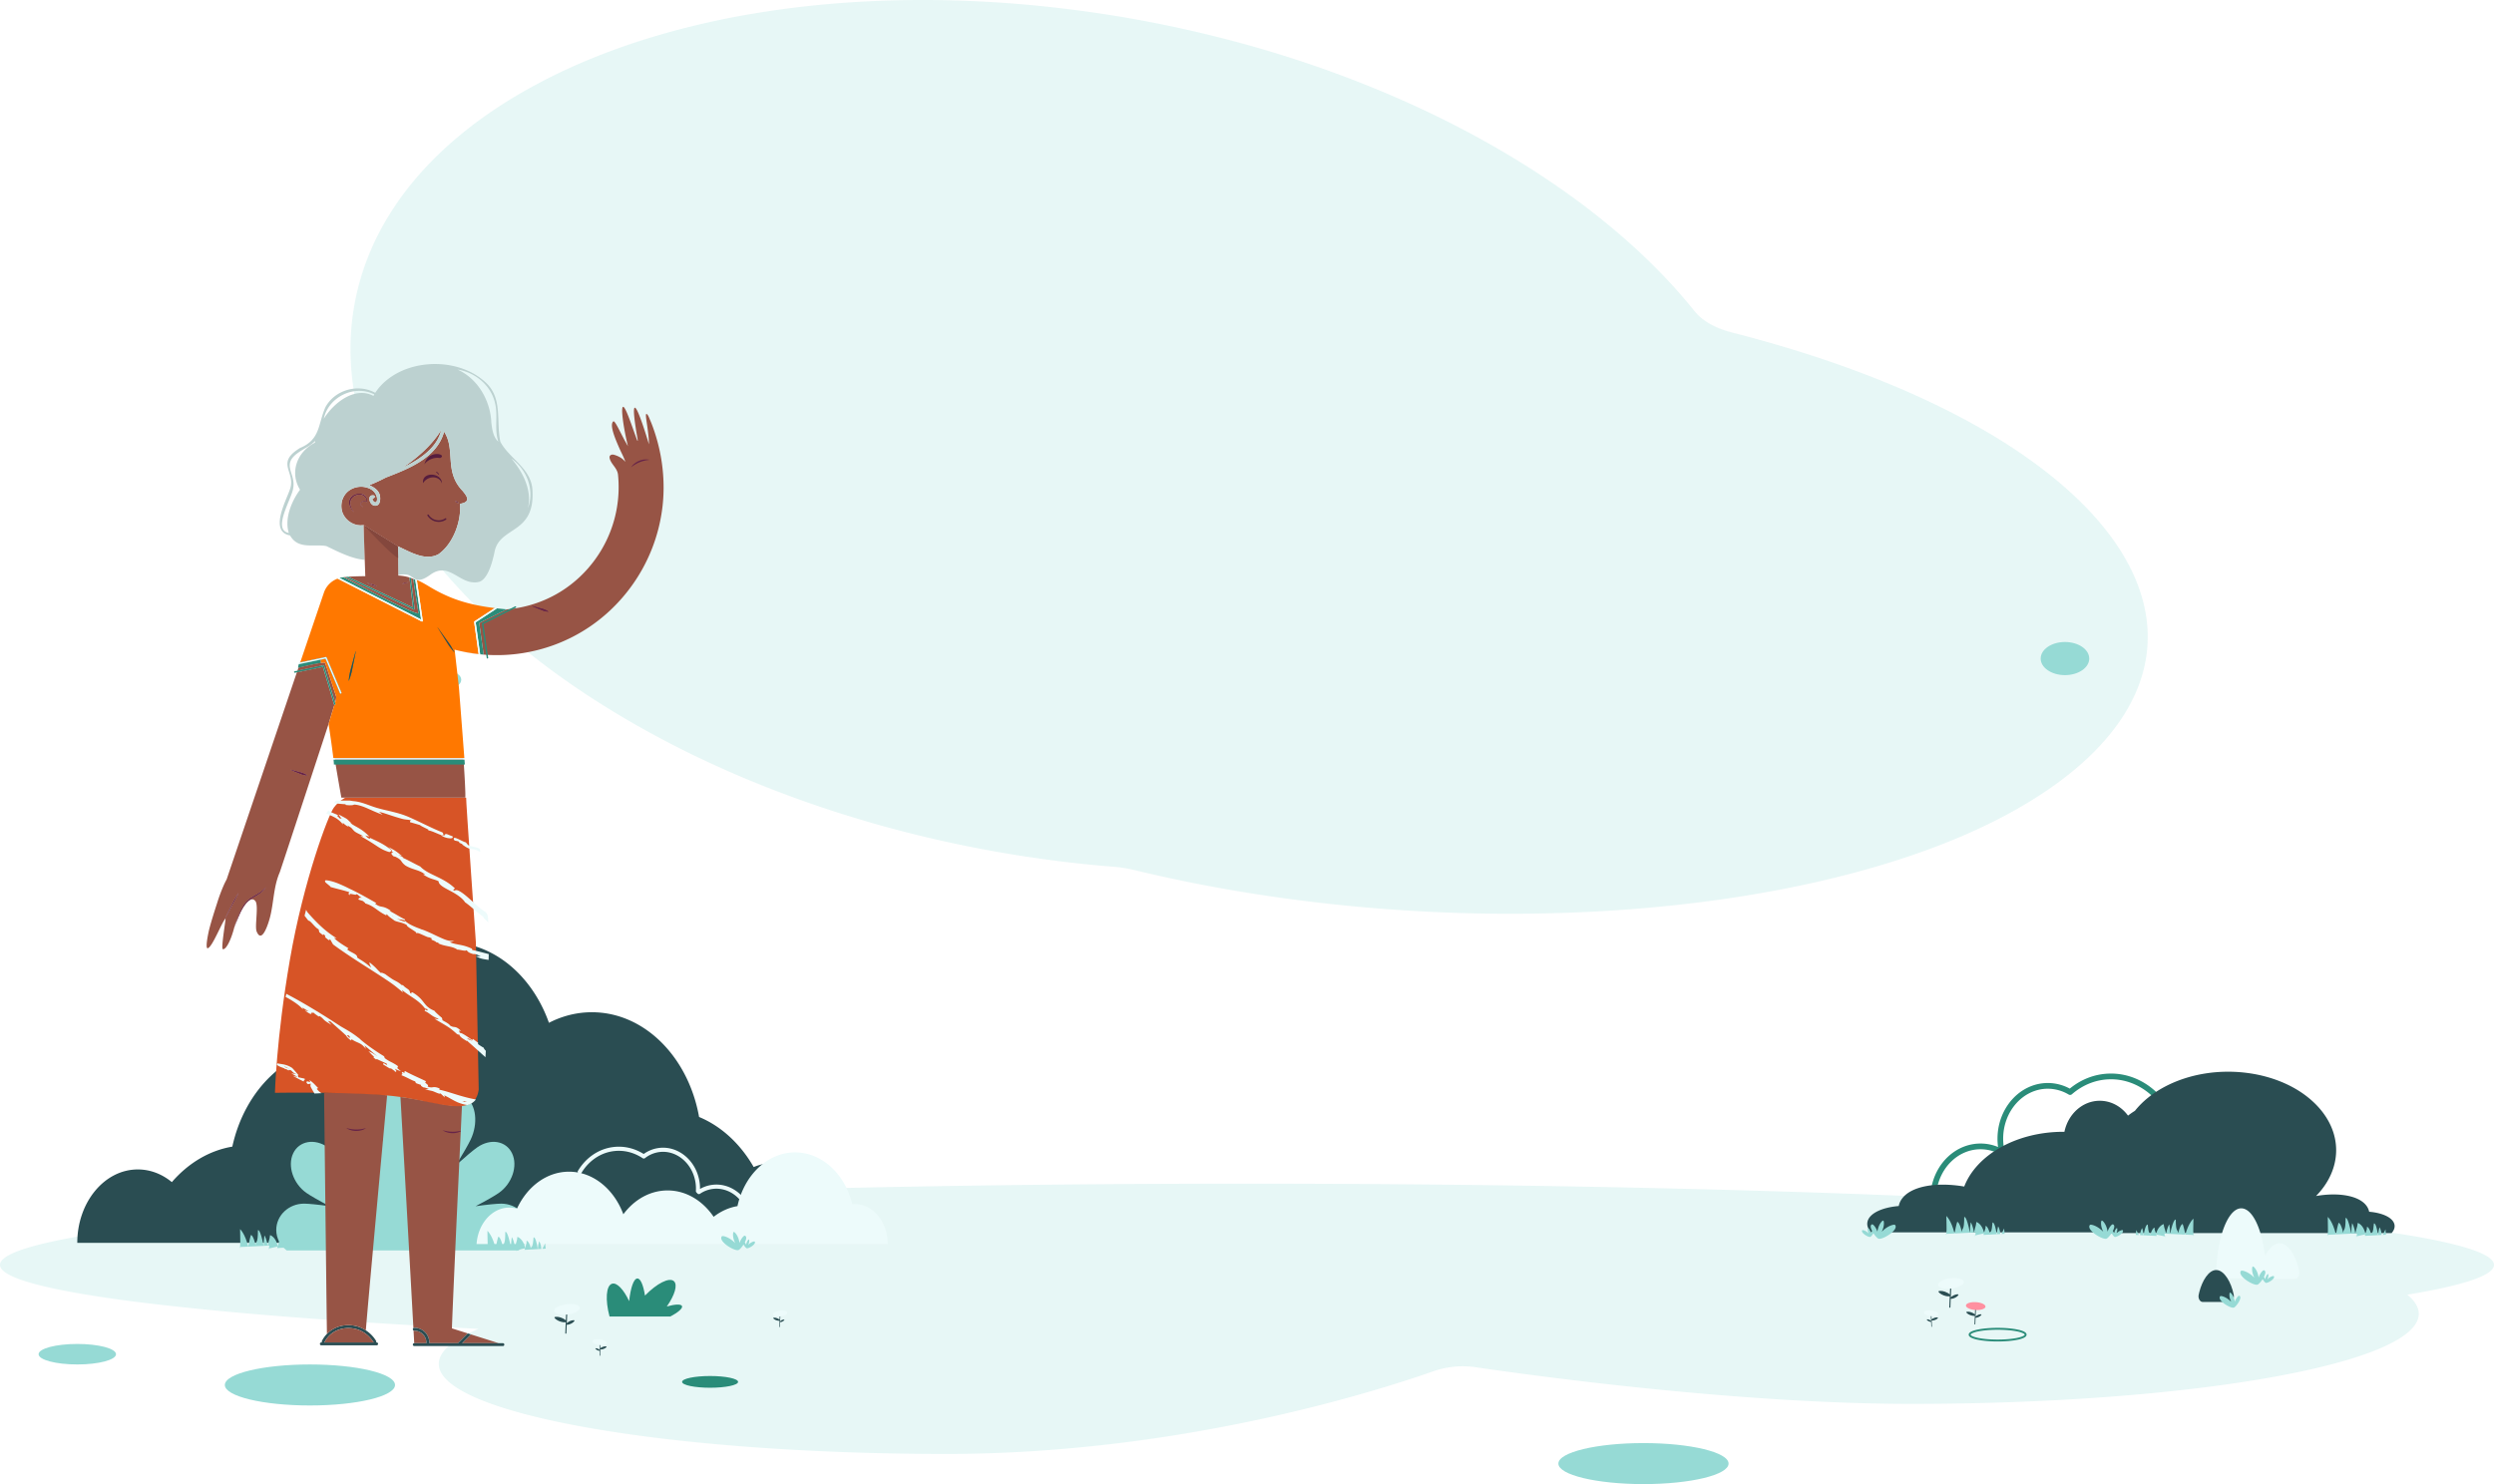 <svg width="336" height="200" viewBox="0 0 336 200" fill="none" xmlns="http://www.w3.org/2000/svg">
    <path opacity=".465" fill-rule="evenodd" clip-rule="evenodd" d="M280.061 103.236c22.89-19.84 2.02-45.985-46.615-58.396l-.036-.01c-2.29-.584-4.055-1.576-5.103-2.885-5.07-6.327-11.85-12.443-20.322-18.064-39.307-26.083-100.107-31.661-135.8-12.46-35.692 19.202-32.761 55.912 6.546 81.995 20.166 13.382 45.99 21.367 71.179 23.377a18.45 18.45 0 0 1 2.861.443c48.166 11.676 104.747 5.54 127.29-14z" fill="#CDEEEC"/>
    <path fill-rule="evenodd" clip-rule="evenodd" d="M260.535 160.742a.385.385 0 0 1-.378-.447c.571-3.588 3.378-6.191 6.67-6.191.813 0 1.603.157 2.358.468a8.232 8.232 0 0 1-.076-1.12c0-4.138 3.041-7.504 6.776-7.504 1.025 0 2.045.26 2.963.754 1.621-1.327 3.539-2.027 5.563-2.027 3.253 0 6.29 1.889 7.993 4.954a5.143 5.143 0 0 1 1.598-.258c3.141 0 5.698 2.829 5.698 6.305 0 .631-.084 1.252-.252 1.852 1.836.107 3.559 1.037 4.77 2.589.13.167.102.41-.064.542a.382.382 0 0 1-.538-.064c-1.142-1.465-2.791-2.305-4.525-2.305l-.094.002-.064.002a.384.384 0 0 1-.367-.519c.245-.672.37-1.378.37-2.099 0-3.051-2.213-5.533-4.934-5.533-.553 0-1.104.108-1.639.32a.381.381 0 0 1-.479-.181c-1.538-2.982-4.401-4.835-7.473-4.835-1.925 0-3.748.697-5.273 2.015a.376.376 0 0 1-.441.039 5.517 5.517 0 0 0-2.812-.781c-3.314 0-6.012 3.02-6.012 6.732 0 .465.044.931.13 1.387a.4.4 0 0 1-.071.304c-.053.069-.102.138-.153.208a.38.38 0 0 1-.482.12 5.42 5.42 0 0 0-2.47-.595c-2.914 0-5.403 2.33-5.915 5.541a.383.383 0 0 1-.377.325z" fill="#2A8C79"/>
    <path fill-rule="evenodd" clip-rule="evenodd" d="M57.252 85.555c0 1.709-2.03 3.094-4.533 3.094-2.504 0-4.534-1.385-4.534-3.094 0-1.71 2.03-3.095 4.534-3.095 2.503 0 4.533 1.385 4.533 3.095zM62.14 91.61c0 .616-.732 1.116-1.635 1.116-.904 0-1.636-.5-1.636-1.116 0-.617.732-1.117 1.636-1.117.903 0 1.635.5 1.635 1.117z" fill="#96DAD5"/>
    <path fill-rule="evenodd" clip-rule="evenodd" d="M336 170.459c0-6.045-75.216-10.946-168-10.946S0 164.414 0 170.459c0 3.501 25.222 6.618 64.47 8.622-3.448 1.451-5.355 3.045-5.355 4.719 0 6.704 30.603 12.139 68.354 12.139 31.102 0 57.352-8.24 65.634-11.142a12.01 12.01 0 0 1 5.701-.547c8.856 1.295 35.819 4.941 58.706 4.941 37.751 0 68.353-5.435 68.353-12.14 0-.883-.535-1.744-1.542-2.573 7.536-1.245 11.679-2.6 11.679-4.019z" fill="#E7F7F6"/>
    <path fill-rule="evenodd" clip-rule="evenodd" d="M322.586 165.008c-.204-.915-1.588-1.56-3.406-1.711a1.992 1.992 0 0 0-.342-.781c-.997-1.39-3.742-1.862-6.794-1.343-.003-.004-.003-.008-.005-.012 3.498-3.576 3.692-8.516-.005-12.292-4.661-4.761-13.74-5.869-20.277-2.475-1.741.905-3.125 2.037-4.133 3.303a9.66 9.66 0 0 0-.93.647c-.895-1.221-2.267-2.002-3.804-2.002-2.325 0-4.27 1.787-4.765 4.181l-.122-.001c-6.369 0-11.736 3.121-13.375 7.378-3.774-.641-7.167-.058-8.401 1.661a2.457 2.457 0 0 0-.423.965c-2.246.187-3.957.984-4.209 2.115-.11.487.066.978.466 1.435h31.454l.068.092h38.626c.324-.37.466-.767.377-1.16zM112.333 166.635c0-5.465-3.652-9.895-8.157-9.895-.923 0-1.81.189-2.638.533-1.78-3.108-4.348-5.497-7.354-6.746-1.443-8.07-7.36-14.115-14.444-14.115-2.052 0-4.007.508-5.784 1.425-2.262-6.387-7.493-10.861-13.587-10.861-7.118 0-13.06 6.105-14.466 14.233-.106-.002-.21-.009-.317-.009-6.85 0-12.61 5.653-14.287 13.323-3.14.529-5.962 2.254-8.148 4.784-1.306-1.078-2.884-1.709-4.583-1.709-4.504 0-8.156 4.43-8.156 9.895H112.3c.02-.283.033-.568.033-.858z" fill="#2A4D52"/>
    <path fill-rule="evenodd" clip-rule="evenodd" d="M71.269 165.75c0 1.117-.547 2.112-1.405 2.76h-31.24c-.858-.648-1.405-1.643-1.405-2.76 0-1.959 1.68-3.545 3.752-3.545.578 0 1.876.126 3.44.347-1.445-.755-2.62-1.437-3.123-1.788-1.794-1.254-2.592-3.649-1.788-5.341.808-1.697 2.916-2.051 4.707-.793.503.351 1.575 1.247 2.84 2.387-.942-1.533-1.68-2.833-1.97-3.443-1.033-2.177-.741-4.735.654-5.711 1.398-.979 3.369-.007 4.406 2.169.289.607.848 2.032 1.474 3.79-.186-1.899-.286-3.473-.286-4.178 0-2.512 1.307-4.548 2.919-4.548s2.919 2.036 2.919 4.548c0 .705-.1 2.279-.286 4.178.625-1.758 1.185-3.183 1.474-3.79 1.037-2.176 3.007-3.148 4.405-2.169 1.395.976 1.691 3.534.654 5.711-.29.61-1.028 1.91-1.97 3.443 1.266-1.14 2.338-2.036 2.84-2.387 1.795-1.258 3.9-.904 4.707.793.808 1.692.007 4.087-1.788 5.341-.502.351-1.677 1.033-3.123 1.788 1.565-.221 2.863-.347 3.44-.347 2.072 0 3.753 1.586 3.753 3.545z" fill="#96DAD5"/>
    <path fill-rule="evenodd" clip-rule="evenodd" d="M119.591 167.65c0-2.971-1.985-5.38-4.433-5.38-.111 0-.221.007-.329.017-.982-4.04-4.06-6.99-7.708-6.99-3.724 0-6.855 3.073-7.767 7.243-1.17.197-2.258.7-3.21 1.439-1.474-2.169-3.706-3.552-6.204-3.552-2.365 0-4.49 1.239-5.96 3.21-1.261-3.382-4.065-5.737-7.324-5.737-3.011 0-5.634 2.01-7.01 4.983a3.698 3.698 0 0 0-1.027-.147c-2.319 0-4.22 2.161-4.416 4.914h55.388z" fill="#EDFBFB"/>
    <path fill-rule="evenodd" clip-rule="evenodd" d="M91.884 176.009c-.118-.297-.955-.256-2.049.057 1.066-1.519 1.496-2.925.959-3.412-.62-.562-2.308.299-3.899 1.941-.218-1.388-.593-2.304-1.018-2.304-.499 0-.927 1.257-1.116 3.057-.733-1.57-1.652-2.555-2.31-2.349-.8.25-.93 2.179-.333 4.419h8.19c1.036-.541 1.695-1.107 1.576-1.409z" fill="#2A8C79"/>
    <path fill-rule="evenodd" clip-rule="evenodd" d="M53.219 186.643c0 1.526-5.133 2.763-11.464 2.763s-11.464-1.237-11.464-2.763c0-1.527 5.133-2.764 11.464-2.764s11.464 1.237 11.464 2.764zM232.878 197.236c0 1.527-5.132 2.764-11.463 2.764-6.331 0-11.464-1.237-11.464-2.764 0-1.526 5.133-2.763 11.464-2.763s11.463 1.237 11.463 2.763zM15.63 182.496c0 .763-2.335 1.382-5.216 1.382-2.88 0-5.215-.619-5.215-1.382 0-.763 2.335-1.382 5.215-1.382s5.216.619 5.216 1.382z" fill="#96DAD5"/>
    <path fill-rule="evenodd" clip-rule="evenodd" d="m262.877 173.533-.053 1.2c0 .031-.003.063-.003.095.079-.09.227-.194.408-.28.301-.144.599-.15.627-.091.026.059-.166.287-.469.431-.242.116-.472.165-.576.13l-.049 1.165c-.002.063-.15.064-.148 0l.034-.814.03-.697c-.137.061-.461.024-.813-.103-.439-.159-.737-.449-.709-.534.031-.086.444-.118.882.04.299.108.541.253.65.378l.023-.535c.005-.144.013-.287.018-.431l.148.046z" fill="#2A4D52"/>
    <path fill-rule="evenodd" clip-rule="evenodd" d="m262.996 173.635-.071.01c-.956.12-1.767-.092-1.816-.473-.045-.38.689-.786 1.645-.906.953-.12 1.767.092 1.813.473.043.35-.577.722-1.42.872l-.151.024z" fill="#EDFBFB"/>
    <path fill-rule="evenodd" clip-rule="evenodd" d="M260.133 177.304c.01.222.02.445.028.668.003.017.003.035.003.053a.728.728 0 0 0-.227-.156c-.169-.08-.334-.084-.35-.051-.015.033.095.159.26.24.138.064.266.091.322.072l.028.648c.002.036.084.036.081 0l-.018-.453-.017-.387c.079.034.257.013.453-.058.245-.088.411-.249.393-.297-.015-.048-.245-.066-.489.023-.166.06-.301.14-.363.21-.005-.099-.007-.199-.012-.298-.003-.08-.008-.16-.01-.24l-.082.026z" fill="#2A4D52"/>
    <path fill-rule="evenodd" clip-rule="evenodd" d="M260.063 177.361c.013.003.026.004.041.006.53.067.982-.051 1.007-.263.028-.213-.382-.438-.913-.505-.532-.067-.984.051-1.009.263-.026.195.321.402.79.486l.084.013z" fill="#EDFBFB"/>
    <path fill-rule="evenodd" clip-rule="evenodd" d="M281.468 88.749c0 1.233-1.464 2.233-3.271 2.233-1.805 0-3.271-1-3.271-2.233s1.466-2.233 3.271-2.233c1.807 0 3.271 1 3.271 2.233z" fill="#96DAD5"/>
    <path fill-rule="evenodd" clip-rule="evenodd" d="M309.157 172.357h-4.087a.442.442 0 0 1-.222-.066h-6.305c0-.386.01-.762.031-1.139.094-2.022.41-3.843.879-5.268.602-1.792 1.441-2.946 2.371-3.041.041-.005.084-.005.125-.005.74 0 1.43.667 1.989 1.796.561 1.139.994 2.75 1.226 4.621.502-.983 1.188-1.71 1.95-1.71 1.224 0 2.262 1.881 2.629 3.688.12.561-.173 1.124-.586 1.124z" fill="#EDFBFB"/>
    <path fill-rule="evenodd" clip-rule="evenodd" d="M300.402 175.455h-3.656c-.356 0-.632-.473-.535-.957.028-.139.059-.281.097-.42.385-1.494 1.254-2.928 2.266-2.928 1.097 0 2.027 1.683 2.356 3.302.105.501-.155 1.003-.528 1.003z" fill="#2A4D52"/>
    <path fill-rule="evenodd" clip-rule="evenodd" d="M99.439 186.225c0 .437-1.69.791-3.772.791-2.084 0-3.773-.354-3.773-.791 0-.437 1.69-.79 3.773-.79s3.772.353 3.772.79z" fill="#2A8C79"/>
    <path fill-rule="evenodd" clip-rule="evenodd" d="m77.826 157.863-.002-.008c1.05-1.799 2.781-3.017 4.753-3.272 1.441-.187 2.87.135 4.143.93a4.506 4.506 0 0 1 2.04-.81c2.66-.344 5.128 1.771 5.502 4.717.034.266.05.535.048.804a4.408 4.408 0 0 1 1.635-.551c2.344-.303 4.577 1.291 5.309 3.792a.276.276 0 0 1-.229.353.275.275 0 0 1-.298-.196c-.655-2.238-2.637-3.668-4.712-3.399a3.897 3.897 0 0 0-1.704.651.273.273 0 0 1-.354-.041 7.61 7.61 0 0 0-.126-.134.277.277 0 0 1-.079-.21c.02-.332.008-.668-.034-.999-.336-2.642-2.529-4.543-4.888-4.237a3.964 3.964 0 0 0-1.93.815.271.271 0 0 1-.319.013c-1.203-.798-2.563-1.126-3.934-.949-2.037.264-3.8 1.657-4.697 3.678-.035-.316-.082-.632-.124-.947z" fill="#EDFBFB"/>
    <path fill-rule="evenodd" clip-rule="evenodd" d="M265.407 166.186v-.064l-.012.001c.005.021.01.041.012.063zM262.216 166.448c.005-.06.007-.116.01-.171l-.072.004.062.167zM264.628 164.017c-.002 1.945-.278 1.334-.321 2.013-.301-1.359-.612-1.374-.612-1.374s-.089.096-.375 1.567l2.076-.102c-.482-2.43-.768-2.104-.768-2.104zM262.223 163.868c0 1.48.061 1.418 0 2.409l1.096-.054c-.431-1.77-1.096-2.355-1.096-2.355zM265.499 164.743c-.071.6-.099.749-.092 1.379l.519-.025c-.1-.854-.411-1.436-.427-1.354zM269.012 166.371l.002-.048-.01.001.008.047zM266.09 166.61l.023-.129-.066.004c.015.04.028.081.043.125zM268.094 166.373l.908-.049c-.283-1.815-.566-1.567-.566-1.567-.117 1.37-.171 1.064-.377 1.434-.174-.836-.671-1.286-.556-.728-.043.164-.128.451-.288.958l.482-.026.397-.022z" fill="#96DAD5"/>
    <path fill-rule="evenodd" clip-rule="evenodd" d="M266.265 164.675c-.054.619-.212.819-.227 1.056-.033.096-.079.263-.112.364l.239-.011c-.01.108-.028.232-.053.396l1.208-.276c-.278-1.321-1.055-1.529-1.055-1.529zM269.187 165.289c-.102.451-.138.563-.171 1.036l.472-.026c-.036-.639-.283-1.072-.301-1.01zM270.011 165.548c.015-.042-.174.338-.37.744l.431-.023c-.043-.384-.074-.688-.061-.721zM316.788 166.31c-.002-.02-.002-.043-.002-.064l-.011.001c.003.021.008.041.013.063zM313.593 166.573c.005-.06.007-.116.012-.171l-.074.004.062.167z" fill="#96DAD5"/>
    <path fill-rule="evenodd" clip-rule="evenodd" d="M316.007 164.143c0 1.946-.278 1.335-.322 2.014-.301-1.36-.612-1.374-.612-1.374s-.086.096-.372 1.566l2.075-.101c-.484-2.431-.769-2.105-.769-2.105zM313.604 163.994c0 1.48.058 1.418 0 2.409l1.096-.054c-.431-1.77-1.096-2.355-1.096-2.355zM316.878 164.868c-.069.599-.099.749-.092 1.379l.519-.026c-.1-.853-.411-1.436-.427-1.353zM320.389 166.497l.002-.048-.01.001.008.047zM317.47 166.735l.02-.129-.066.004.046.125zM319.476 166.498l.905-.048c-.283-1.816-.563-1.568-.563-1.568-.118 1.371-.174 1.064-.38 1.434-.174-.836-.671-1.286-.556-.728-.043.164-.128.451-.288.958l.482-.026.4-.022z" fill="#96DAD5"/>
    <path fill-rule="evenodd" clip-rule="evenodd" d="M317.644 164.802c-.053.619-.214.819-.229 1.056-.031.096-.079.262-.112.364l.242-.011c-.013.108-.031.232-.056.396l1.208-.276c-.278-1.321-1.053-1.529-1.053-1.529zM320.562 165.415c-.102.451-.138.563-.171 1.036l.472-.026c-.036-.639-.281-1.072-.301-1.01zM321.386 165.672c.015-.042-.171.338-.37.744l.434-.023c-.044-.384-.077-.688-.064-.721z" fill="#96DAD5"/>
    <path fill-rule="evenodd" clip-rule="evenodd" d="m266.206 176.445-.039.907-.002.072a.996.996 0 0 1 .308-.212c.23-.108.454-.113.474-.068.021.044-.124.216-.354.325-.183.088-.357.125-.436.099l-.038.881c0 .048-.112.048-.11 0l.026-.616.023-.527c-.105.046-.35.019-.617-.078-.332-.12-.556-.339-.533-.404.023-.064.334-.089.665.031.227.081.408.191.492.285l.018-.404c.003-.108.008-.217.013-.326l.11.035z" fill="#2A4D52"/>
    <path fill-rule="evenodd" clip-rule="evenodd" d="M266.2 176.538a9.792 9.792 0 0 1-.056-.003c-.726-.045-1.3-.316-1.282-.606.018-.29.619-.489 1.346-.444.727.045 1.3.316 1.282.606-.015.267-.527.456-1.175.45l-.115-.003z" fill="#FF90A0"/>
    <path fill-rule="evenodd" clip-rule="evenodd" d="M292.352 166.341v-.058l.01.001c-.003.019-.008.038-.01.057zM295.518 166.581c-.003-.054-.008-.105-.01-.155l.071.003-.061.152zM293.126 164.367c.002 1.773.275 1.217.318 1.835.299-1.239.605-1.252.605-1.252s.089.087.372 1.428l-2.058-.093c.48-2.215.763-1.918.763-1.918z" fill="#96DAD5"/>
    <path fill-rule="evenodd" clip-rule="evenodd" d="M295.506 164.231c0 1.35-.059 1.293 0 2.196l-1.086-.049c.426-1.613 1.086-2.147 1.086-2.147zM292.262 165.026c.069.547.097.683.089 1.258l-.513-.024c.099-.778.408-1.31.424-1.234zM288.784 166.512l-.003-.043.011.001-.008.042zM291.677 166.728c-.008-.041-.016-.079-.021-.117l.064.004-.043.113zM289.69 166.513l-.897-.045c.28-1.655.558-1.429.558-1.429.118 1.25.171.97.378 1.308.17-.763.663-1.173.548-.664.043.149.127.411.288.873l-.479-.024-.396-.019z" fill="#96DAD5"/>
    <path fill-rule="evenodd" clip-rule="evenodd" d="M291.504 164.966c.051.565.209.746.225.963.03.087.079.239.112.332l-.24-.011c.013.099.031.212.056.362l-1.198-.252c.275-1.204 1.045-1.394 1.045-1.394zM288.613 165.526c.1.411.135.513.169.944l-.468-.023c.036-.583.279-.978.299-.921zM287.794 165.759c-.015-.038.169.307.365.678l-.429-.021c.044-.35.074-.628.064-.657zM285.98 165.79c-.049-.06-.388.029-.694.278-.066.054-.127.11-.181.165.028-.059.056-.125.082-.197.092-.266.069-.515.018-.533-.051-.018-.22.164-.311.43a1.456 1.456 0 0 0-.069.293c-.008-.02-.013-.039-.021-.058a1.185 1.185 0 0 0-.153-.281c.209-.408.294-.8-.005-.894-.107-.033-.464.33-.668.869l-.043.119a2.805 2.805 0 0 0-.14-.603c-.189-.549-.538-.925-.643-.888-.107.036-.153.55.036 1.099.051.149.11.286.171.407a4.514 4.514 0 0 0-.375-.341c-.632-.513-1.331-.696-1.43-.573-.528.662 1.672 2.014 2.231 1.848.15-.044.451-.373.693-.748.122.234.329.477.421.504.27.08 1.336-.575 1.081-.896zM299.106 174.689c.082-.102.66.049 1.185.474.113.093.22.188.312.282-.051-.1-.1-.213-.143-.337-.156-.454-.118-.88-.031-.91.087-.03.377.281.533.736.061.18.102.353.117.499.01-.032.023-.065.036-.099.168-.446.464-.746.553-.719.541.169-.426 1.519-.714 1.604-.464.138-2.284-.982-1.848-1.53zM306.333 171.979c-.048-.059-.387.029-.693.278-.066.054-.128.11-.184.165.031-.058.059-.125.084-.197.092-.266.069-.515.018-.532-.051-.019-.222.164-.311.43a1.209 1.209 0 0 0-.069.292c-.007-.019-.015-.038-.02-.058a1.065 1.065 0 0 0-.156-.28c.212-.408.296-.801-.002-.894-.107-.034-.467.33-.668.868-.015.04-.031.08-.043.119a3.036 3.036 0 0 0-.141-.603c-.188-.548-.538-.925-.645-.888-.104.037-.15.551.039 1.099.051.149.109.286.17.407a4.66 4.66 0 0 0-.374-.341c-.635-.513-1.331-.696-1.431-.572-.527.661 1.67 2.014 2.231 1.848.151-.045.451-.373.694-.748.122.233.329.476.42.503.271.081 1.336-.575 1.081-.896zM250.889 165.79c.048-.06.387.029.693.278.066.054.128.11.184.165a1.44 1.44 0 0 1-.084-.197c-.092-.266-.069-.515-.018-.533.051-.018.222.164.311.43.035.106.058.207.069.293.007-.02.012-.039.02-.058.043-.113.099-.208.153-.281-.209-.408-.293-.8.005-.894.107-.033.464.33.668.869l.043.119c.018-.177.067-.386.141-.603.188-.549.538-.925.642-.888.107.036.153.55-.036 1.099a3.239 3.239 0 0 1-.17.407 4.66 4.66 0 0 1 .374-.341c.635-.513 1.331-.696 1.431-.573.527.662-1.67 2.014-2.231 1.848-.151-.044-.451-.373-.694-.748-.122.234-.329.477-.42.504-.271.08-1.336-.575-1.081-.896zM101.674 167.321c-.048-.059-.386.029-.693.278-.067.054-.128.11-.182.165.03-.058.058-.125.083-.197.091-.266.069-.515.018-.533-.051-.018-.221.164-.312.431a1.432 1.432 0 0 0-.069.292l-.02-.058a1.15 1.15 0 0 0-.154-.281c.211-.407.295-.8-.005-.893-.106-.034-.464.329-.667.868l-.042.119a2.919 2.919 0 0 0-.142-.603c-.188-.549-.538-.925-.643-.888-.105.037-.15.551.037 1.099.051.149.11.286.171.407a4.503 4.503 0 0 0-.376-.341c-.633-.513-1.33-.696-1.429-.573-.528.662 1.67 2.014 2.23 1.849.15-.045.452-.373.695-.748.121.233.328.476.419.503.271.081 1.337-.575 1.081-.896zM68.856 168.193v-.064l-.012.001.012.063zM65.66 168.455l.012-.171-.072.004.06.167zM68.073 166.024c0 1.946-.277 1.335-.32 2.014-.3-1.36-.611-1.374-.611-1.374s-.089.095-.374 1.566l2.075-.101c-.483-2.43-.77-2.105-.77-2.105zM65.672 165.876c0 1.48.06 1.418 0 2.408l1.096-.053c-.43-1.77-1.096-2.355-1.096-2.355zM68.947 166.751c-.07.599-.098.749-.09 1.378l.517-.025c-.1-.853-.411-1.436-.427-1.353zM72.457 168.38l.003-.048-.01.001.007.047zM69.535 168.615l.02-.128-.065.004.045.124zM71.542 168.381l.906-.049c-.283-1.815-.565-1.568-.565-1.568-.117 1.371-.172 1.065-.379 1.435-.173-.836-.67-1.286-.555-.728-.044.164-.127.451-.289.958l.482-.026.4-.022z" fill="#96DAD5"/>
    <path fill-rule="evenodd" clip-rule="evenodd" d="M69.707 166.683c-.052.619-.212.818-.227 1.056-.032.096-.079.262-.113.364l.242-.011c-.013.107-.03.232-.056.396l1.21-.276c-.278-1.321-1.056-1.529-1.056-1.529zM72.63 167.297c-.102.451-.137.563-.171 1.035l.472-.025c-.036-.639-.282-1.072-.301-1.01zM73.452 167.553c.016-.042-.172.338-.37.744l.433-.023c-.044-.384-.076-.689-.063-.721zM35.526 167.956v-.063h-.012l.012.063zM32.334 168.219c.005-.06.008-.117.011-.171l-.072.003.061.168z" fill="#96DAD5"/>
    <path fill-rule="evenodd" clip-rule="evenodd" d="M34.75 165.789c-.001 1.945-.279 1.335-.322 2.013-.3-1.359-.61-1.374-.61-1.374s-.09.096-.375 1.567l2.076-.101c-.483-2.431-.77-2.105-.77-2.105zM32.346 165.64c0 1.48.06 1.418 0 2.408l1.096-.054c-.43-1.769-1.096-2.354-1.096-2.354zM35.62 166.514c-.07.599-.099.748-.091 1.378l.517-.025c-.1-.853-.412-1.436-.427-1.353zM39.129 168.142l.003-.047h-.01c.001.016.004.031.007.047zM36.209 168.38l.02-.128-.065.004.045.124z" fill="#96DAD5"/>
    <path fill-rule="evenodd" clip-rule="evenodd" d="m38.218 168.145.906-.049c-.283-1.816-.565-1.568-.565-1.568-.117 1.371-.172 1.064-.38 1.434-.172-.836-.67-1.286-.554-.728-.044.164-.127.451-.29.958l.483-.026.4-.021z" fill="#96DAD5"/>
    <path fill-rule="evenodd" clip-rule="evenodd" d="M36.383 166.445c-.053.62-.212.819-.227 1.056-.032.097-.08.263-.113.365l.241-.012c-.012.108-.03.233-.055.397l1.21-.276c-.279-1.321-1.056-1.53-1.056-1.53zM39.301 167.062c-.101.45-.137.563-.17 1.035l.472-.026c-.036-.638-.282-1.072-.302-1.009zM40.127 167.317c.016-.042-.172.337-.37.744l.433-.024c-.043-.383-.075-.688-.063-.72z" fill="#96DAD5"/>
    <path fill-rule="evenodd" clip-rule="evenodd" d="m76.418 177.027-.052 1.2-.004.095a1.37 1.37 0 0 1 .409-.28c.302-.144.599-.15.626-.091.028.059-.165.287-.467.431-.244.116-.474.165-.576.13l-.05 1.165c-.003.064-.151.064-.148 0l.035-.814.03-.697c-.14.061-.463.024-.815-.103-.438-.159-.737-.449-.707-.534.03-.086.444-.118.883.04.298.108.54.253.648.378l.024-.535.018-.431.146.046z" fill="#2A4D52"/>
    <path fill-rule="evenodd" clip-rule="evenodd" d="m76.54 177.131-.072.009c-.955.12-1.766-.092-1.814-.473-.046-.38.69-.786 1.644-.906.955-.12 1.767.092 1.814.473.043.35-.578.722-1.421.872l-.15.025z" fill="#EDFBFB"/>
    <path fill-rule="evenodd" clip-rule="evenodd" d="m80.763 181.202.029.668.002.053a.75.75 0 0 0-.227-.156c-.168-.08-.333-.083-.349-.05-.015.032.092.159.26.239.136.065.264.092.32.072l.029.649c.001.035.084.035.082 0l-.02-.453-.016-.388c.077.034.257.014.453-.057.245-.089.41-.25.393-.298-.016-.047-.246-.065-.49.023-.166.06-.301.141-.361.21-.005-.099-.01-.198-.013-.297l-.01-.24-.082.025z" fill="#2A4D52"/>
    <path fill-rule="evenodd" clip-rule="evenodd" d="m80.696 181.257.04.005c.532.067.983-.051 1.01-.263.026-.212-.384-.438-.915-.505-.532-.066-.983.051-1.01.264-.023.195.322.402.791.485l.084.014z" fill="#EDFBFB"/>
    <path fill-rule="evenodd" clip-rule="evenodd" d="m105.129 177.338-.028.668-.003.053a.76.76 0 0 1 .228-.156c.168-.08.333-.084.348-.051.016.033-.092.16-.26.24-.135.064-.263.091-.32.072l-.028.649c-.002.035-.084.035-.082 0l.019-.453.017-.388c-.078.034-.258.013-.454-.058-.244-.088-.41-.249-.393-.297.017-.048.247-.066.491.023.166.06.3.141.361.21l.013-.298.01-.24.081.026z" fill="#2A4D52"/>
    <path fill-rule="evenodd" clip-rule="evenodd" d="m105.197 177.396-.04.005c-.531.067-.983-.051-1.009-.263-.026-.212.383-.438.914-.505.532-.067.984.051 1.01.263.024.195-.321.402-.791.486l-.084.014z" fill="#EDFBFB"/>
    <path fill-rule="evenodd" clip-rule="evenodd" d="M265.524 179.793c-.035.036-.041.059-.041.069 0 .01.006.032.041.069a.695.695 0 0 0 .186.123c.176.088.441.171.778.241.67.141 1.606.229 2.641.229s1.969-.088 2.642-.229c.336-.07.601-.153.777-.241a.73.73 0 0 0 .186-.123c.036-.037.039-.059.039-.069 0-.01-.003-.033-.039-.069a.703.703 0 0 0-.186-.124 3.466 3.466 0 0 0-.777-.241c-.673-.14-1.607-.228-2.642-.228s-1.971.088-2.641.228a3.46 3.46 0 0 0-.778.241.67.67 0 0 0-.186.124zm.913-.616c.691-.146 1.644-.235 2.692-.235 1.048 0 1.999.089 2.693.235.346.072.634.16.838.261a.928.928 0 0 1 .255.174.36.36 0 0 1 .113.25.364.364 0 0 1-.113.25.926.926 0 0 1-.255.173 3.59 3.59 0 0 1-.838.262c-.694.145-1.645.234-2.693.234s-2.001-.089-2.692-.234a3.585 3.585 0 0 1-.839-.262.911.911 0 0 1-.255-.173.357.357 0 0 1-.114-.25c0-.1.048-.184.114-.25a.913.913 0 0 1 .255-.174c.204-.101.492-.189.839-.261z" fill="#2A8C79"/>
    <path fill-rule="evenodd" clip-rule="evenodd" d="M43.704 180.911a.097.097 0 0 0 .016-.024c.567-1.135 1.696-1.85 3.023-1.912 1.46-.068 2.8.654 3.592 1.928l.006.008h-6.637zm7.037 0h-.077c.002-.002.006-.006.006-.01a.193.193 0 0 0 0-.203 4.542 4.542 0 0 0-1.387-1.423 4.277 4.277 0 0 0-2.558-.69c-1.057.048-2 .471-2.682 1.175a3.8 3.8 0 0 0-.676.954.191.191 0 0 0 .018.197h-.077a.195.195 0 1 0 0 .389h7.433a.196.196 0 0 0 .197-.194.195.195 0 0 0-.197-.195z" fill="#2A4D52"/>
    <path fill-rule="evenodd" clip-rule="evenodd" d="M50.344 180.912h-6.637a.097.097 0 0 0 .016-.023c.567-1.137 1.695-1.852 3.023-1.913 1.46-.068 2.8.653 3.592 1.928l.006.008z" fill="#975445"/>
    <path fill-rule="evenodd" clip-rule="evenodd" d="M52.156 147.606c-1.252 13.575-2.483 27.017-2.871 31.669a4.277 4.277 0 0 0-2.558-.69c-1.058.049-2.001.472-2.683 1.176-.057-4.227-.22-18.272-.382-32.45a58.818 58.818 0 0 1 6.318.1c.764.054 1.489.121 2.176.195zM50.678 180.911h-.014c.002-.002.006-.006.006-.01l.008.01zM54.077 144.406l-.33-.101c-.001-.045-.003-.09-.007-.135l.337.236zM57.45 180.942c0 .021 0 .043-.002.065h-1.644c-.012-.302-.044-.882-.09-1.707v-.004a.19.19 0 0 0 .1.028c.039 0 .078.002.117.004a1.627 1.627 0 0 1 1.519 1.614z" fill="#975445"/>
    <path fill-rule="evenodd" clip-rule="evenodd" d="m63.026 179.691-1.327 1.316H57.84c.002-.022.002-.044.002-.065 0-1.074-.859-1.954-1.93-2.006-.034-.002-.067-.002-.1-.002a.198.198 0 0 0-.117.038v-.002c-.276-5.023-1-18.24-1.745-31.139 1.146.157 2.172.336 3.1.503 2.308.421 3.974.787 5.187.705-.053 1.121-.104 2.234-.157 3.34l-.002.037-.002.042c-.644 13.555-1.197 26.065-1.188 26.558l2.137.675zM67.144 181.01h-4.888l1.191-1.182 3.655 1.156c.016.008.03.016.042.026z" fill="#975445"/>
    <path fill-rule="evenodd" clip-rule="evenodd" d="M67.945 181.203a.195.195 0 0 1-.197.195H55.814a.196.196 0 0 1-.197-.195c0-.103.083-.188.188-.194h1.644c.002-.022.002-.044.002-.066a1.628 1.628 0 0 0-1.637-1.618.189.189 0 0 1-.098-.028.19.19 0 0 1-.099-.167.196.196 0 0 1 .197-.194 2.021 2.021 0 0 1 2.03 2.007c0 .022 0 .044-.002.066H61.7l1.328-1.316.421.135-1.191 1.181h5.49c.11 0 .197.087.197.194z" fill="#2A4D52"/>
    <path fill-rule="evenodd" clip-rule="evenodd" d="m62.08 152.38-.001.038-.002.042a2.242 2.242 0 0 1-.404.155 2.511 2.511 0 0 1-.701.094 2.517 2.517 0 0 1-.701-.1 2.25 2.25 0 0 1-.636-.293c.228.052.447.112.67.144.222.038.444.054.667.054a3.97 3.97 0 0 0 .67-.048c.145-.022.291-.05.439-.086zM49.322 152.02a1.938 1.938 0 0 1-.635.296 2.516 2.516 0 0 1-.702.095 2.515 2.515 0 0 1-.7-.101 2.28 2.28 0 0 1-.637-.293c.23.052.447.113.67.144.222.038.445.054.668.054a4.06 4.06 0 0 0 .669-.048c.222-.033.444-.081.667-.147z" fill="#672448"/>
    <path fill-rule="evenodd" clip-rule="evenodd" d="M44.962 108.855c-.72.973-4.062 9.768-5.91 20.501-1.85 10.733-2.009 18.012-2.009 17.912 0 0 11.69-.192 16.909.562 5.4.78 10.051 2.818 10.542-1.001l-.38-19.802s-1.376-19.534-1.312-19.534H46.536s-.854.389-1.575 1.362z" fill="#D75426"/>
    <path fill-rule="evenodd" clip-rule="evenodd" d="M43.32 147.322c-.053 0-.108.004-.163.006-.098.004-.199.008-.3.016-.02 0-.047 0-.068.004-.04 0-.08.002-.122.005l-.191.008h-.002a1.75 1.75 0 0 0-.102.008 14.072 14.072 0 0 1-.394-.676c-.099-.18-.134-.256-.146-.328a.328.328 0 0 1 .006-.133.526.526 0 0 0-.01-.245c-.051.089-.163.097-.276.101l-.087.004-.023-.024c-.104-.095-.183-.177-.138-.272.05-.098.154-.063.327-.008.055.019.118.035.146.043l.012.002-.085-.279.215.163c.173.133.324.268.466.414l.473.493-.183.113c.256.314.394.42.527.507l.119.078zM38.904 144.043a.714.714 0 0 0-.278-.139 6.545 6.545 0 0 0-.273-.121l-.014-.016-.014-.014c-.008-.004-.016-.012-.022-.016.13.014.343.095.568.266.07.042.13.076.183.114l-.15-.074zm2.119 1.312-.22-.046c-.196-.041-.396-.083-.595-.135l-.02-.006-.057-.324.09.038-.281-.322c-.166-.191-.36-.411-.563-.626l-.014-.012a3.174 3.174 0 0 0-1.22-.487c-.145-.028-.277-.05-.395-.068-.146-.021-.274-.039-.38-.069l-.08.169c.194.205.474.308.828.437l.144.052a.46.46 0 0 0 .266.127l.043.01c.1.048.201.103.307.175l.056-.092.281.066c.053.046.095.091.134.133.106.113.207.223.5.348l.105.046-.707-.126.878.509-.67-.173.696.38c.189.103.38.199.567.288l.18.092.084-.173a.038.038 0 0 0-.018-.012c.04-.002.069-.014.09-.054l.03-.068-.059-.077zM47.105 139.844l-.03.048a19.166 19.166 0 0 0-.328-.365c0-.004-.002-.01-.005-.011a.202.202 0 0 0 .106-.006l.012-.005c.018-.006.03-.012.046-.01.204.153.227.246.23.271.002.02-.009.04-.03.078zm6.646 4.298-.142-.122c-.055-.045-.096-.083-.128-.111.049-.006.091-.022.113-.079.017-.034.025-.094-.01-.165l-.01-.022-.015-.01a6.532 6.532 0 0 0-.814-.481 5.504 5.504 0 0 1-.933-.57c.015-.101-.052-.197-.076-.231l-.021-.022c-.221-.135-.439-.27-.647-.405-1.02-.662-1.941-1.339-2.511-1.842l.003-.012c-.013-.012-.03-.024-.044-.038l-.213-.179-.002.008c-.414-.331-.818-.61-1.324-.918-.308-.189-.63-.371-1.002-.586l-.018-.008c-.206-.135-.41-.268-.61-.395a98.935 98.935 0 0 0-4.334-2.677 64.625 64.625 0 0 0-2.43-1.345l-.003-.002a.352.352 0 0 1-.012.045.482.482 0 0 0-.011.046l-.062.235c-.006.029-.016.061-.024.093.09.044.182.095.271.143.749.415 1.407.872 1.802 1.252l.297.28-.112-.238c.037.02.084.045.141.079.078.046.168.098.259.153l.188.112c.093.055.176.101.25.143-.006.002-.016.002-.04-.002l-.473-.082.432.27c.193.121.3.173.366.183.055.008.078-.014.096-.056a.156.156 0 0 0-.01-.137c.146.056.227.05.274-.003.163.152.268.226.455.357.067.044.143.099.237.165l.022.016.15-.042c.256.163.358.271.468.384.126.133.256.266.615.485l.505.304-.43-.473c-.02-.02-.035-.04-.048-.056l.093.024c.083.018.167.04.24.044.267.24.55.494.834.745l.03.028c.44.387.894.791 1.263 1.14.057.138.135.249.643.654l.083-.163-.02-.024c.303.217.565.332.798.434.3.131.56.246.834.534l.34.362-.226-.475c.271.21.523.427.786.658.31.268.63.546.991.812-.094-.059-.197-.123-.296-.187a6.1 6.1 0 0 0-.534-.329l-.408-.199.336.369c.069.074.168.165.273.263l.133.123-.038.159.024.014c.084.046.162.091.274.189l.034.028.036-.028a.105.105 0 0 0 .034-.044c.069.032.14.064.218.097.22.1.47.217.717.33.146.07.292.137.43.199-.014.069.008.139.093.23-.17-.099-.346-.204-.528-.316l-.06.181.72.449.274.139.024-.085.085.066c.11.081.218.155.309.22.063.046.117.084.159.117l-.005.032.055.03c.024.012.05.026.073.03 0 0 0-.002.002-.002l.042.03-.006-.034c.016-.008.029-.024.04-.056.026-.077-.014-.117-.076-.165a.508.508 0 0 0-.115-.189c.13.074.256.14.355.177l.208.078.272.101-.278-.234zM63.442 148.728a.204.204 0 0 1-.035.02c-.063.034-.132.063-.201.093.069-.028.137-.058.2-.091l.036-.02c.038-.02.073-.04.107-.06-.034.02-.07.038-.107.058zm-.276.125a1.79 1.79 0 0 1 0 .002.233.233 0 0 0 .04-.014l-.04.012z" fill="#EDFBFB"/>
    <path fill-rule="evenodd" clip-rule="evenodd" d="M62.61 148.475a12.88 12.88 0 0 1-.335-.03c.132-.012.216-.028.261-.075.133.049.266.093.392.131a8.91 8.91 0 0 0-.319-.026zm1.447-.316a18.625 18.625 0 0 1-1.755-.415H62.3a14.129 14.129 0 0 1-.403-.116c-.292-.087-.581-.177-.863-.266-.674-.207-1.31-.407-1.85-.515l.05-.155c-.506-.226-.737-.195-.94-.169-.027.002-.054.006-.082.01-.152.014-.321.012-.612-.113.027-.012.043-.034.054-.062.05-.113-.053-.196-.26-.363-.048-.042-.114-.092-.167-.144l.089.034.065-.183c-.301-.147-.636-.3-.97-.455-.688-.318-1.395-.646-1.79-.88l-.056-.034-.048.054c-.053.067-.027.153.002.218a2.716 2.716 0 0 1-.319-.155l-.082.175a.693.693 0 0 1 .126.096c-.006.004-.012.006-.016.01a.416.416 0 0 0-.059.053l-.1.109.126.052c.381.155.675.302.935.433.303.152.551.275.829.36-.038.086.04.157.152.261l.612.208-.006.018c-.03.102.038.147.331.314l.026.01.027-.004c.06-.006.333.076.684.219l-.53.042 1.01.228c.128.044.268.105.402.161.394.167.583.243.675.155l.59.547-.074-.291c.235.12.461.235.668.354.246.141.479.269.73.4l.024.012c.118.057.24.121.373.179.153.059.299.115.448.161.05.017.099.035.152.051.199.06.425.112.709.157.07-.018.14-.041.207-.067l.04-.012a2.702 2.702 0 0 0 .342-.171c.033-.022.069-.044.1-.068.071-.045.138-.101.203-.159.032-.028.063-.055.095-.089l.092-.098.073-.085-.057-.012zM63.066 140.049l.016-.019-.071-.051a7.622 7.622 0 0 1-.12-.087l.098.035.026.008c.106.036.17.054.209.062.13.1.297.2.455.293l-.613-.241zm2.122 1.207-.007-.049-.037-.02a8.194 8.194 0 0 1-.763-.492l.062-.137-.726-.553-.087.155a25.194 25.194 0 0 0-.73-.501c-.646-.426-.857-.488-.95-.446-.01-.067-.043-.139-.074-.213a2.818 2.818 0 0 1-.047-.109l.288.03-.252-.211c-.31-.263-.48-.285-.66-.309a1.191 1.191 0 0 1-.563-.19c-.117-.201-.416-.371-.793-.581-.088-.052-.182-.104-.271-.158l.023-.025.004-.048c.005-.078-.033-.157-.265-.38a9.002 9.002 0 0 0-.287-.267c-.2-.181-.45-.41-.494-.499l-.014-.03-.025-.01c-.744-.304-1.052-.641-1.349-1.019l-.083-.107c-.267-.342-.542-.7-1.173-1.14-.366-.245-.432-.257-.482-.171-.028.047-.025.093.004.153-.06-.044-.12-.085-.181-.127-.004-.004-.005-.006-.011-.008l-.025-.126c-.046-.224-.206-.33-.405-.463-.162-.112-.363-.247-.558-.486l-.07.082c-.469-.388-.678-.495-.88-.601l-.09-.046a4.796 4.796 0 0 1-.517-.306 17.046 17.046 0 0 1-.809-.579l-.016-.008c-.06-.022-.117-.05-.172-.074-.176-.077-.3-.129-.386-.065l-.003.004c-.327-.305-.44-.43-.542-.541-.112-.124-.21-.233-.567-.546l-.286-.246-.135-.114.012.209c.005.056.034.12.09.241.042.085.084.181.113.267-.704-.611-1.09-.85-1.43-1.061a7.083 7.083 0 0 1-.44-.288l-.005-.08c-.016-.251-.299-.402-.688-.609a4.567 4.567 0 0 1-.66-.396l.16-.177-.1-.063a5.794 5.794 0 0 0-.272-.167c-.311-.193-.69-.43-1.042-.699a4.528 4.528 0 0 1-.513-.443l.34.021-.335-.21a13.13 13.13 0 0 1-1.733-1.357l-.233-.215a24.394 24.394 0 0 1-1.645-1.745l-.12-.221-.046-.085-.03.119c-.002.006-.003.012-.007.018l-.002.006c-.002.01-.003.022-.007.032l-.014.057-.03.118.005.008-.005-.004a.373.373 0 0 1-.013.042c-.003.019-.009.035-.014.053v.002l-.06.239a1.693 1.693 0 0 1-.029.109c.153.199.315.414.5.649l.023.026.034-.002c.124-.004.373.264.591.503l.032.034c.272.296.518.547.715.617.009.053.023.109.039.163.016.06.034.125.034.165l.016.066.033.03c.47.391.498.388.551.308a.113.113 0 0 0 .022-.08c.124.148.204.271.232.341l-.087.047.114.1c.407.348.446.366.507.31.037-.032.04-.075.037-.111l.057.02c.124.226.252.451.38.674l.023.024c.21.155.425.31.647.468 1.19.845 2.532 1.717 3.826 2.542.118.076.235.151.354.225l.265.169c.64.412 1.217.784 1.798 1.168.276.183.551.366.82.551.118.086.238.169.353.253.368.27.736.569 1.093.877l.25.215-.134-.342c.424.346.826.614 1.217.873.665.438 1.29.854 1.866 1.596l.016.02.336.107a.514.514 0 0 0 .003.108c.002.017.006.045.006.063a.243.243 0 0 1-.105-.022 2.056 2.056 0 0 0-.226-.107l-.059.183c.09.05.168.085.233.111.17.094.33.209.501.331.216.155.436.314.672.421l.414.189c.018.028.032.052.043.072l.002.006.002.004c-.013 0-.034.002-.064-.004l-.5-.086.452.275c.18.105.344.203.495.29.292.172.546.323.8.484.45.286.839.597 1.303 1.028l.023.014a.82.82 0 0 0 .18.056c.042.006.08.002.108-.014a.746.746 0 0 0 .101.221c.172.207.361.326.56.45.105.063.213.131.323.213l.018-.032.018-.032.329.292c.647.577 1.375 1.23 2.14 1.918l.038.038.007-.117.017-.275c.001-.024.003-.05.003-.077.002-.012.004-.026.002-.04.002-.006.002-.012.002-.02l.001-.02v-.002l.011-.189.007-.123c-.114-.122-.252-.281-.263-.357z" fill="#EDFBFB"/>
    <path fill-rule="evenodd" clip-rule="evenodd" d="m59.537 137.18-.07.182-.43-.153-.119-.412.62.383zM53.276 115.014l.06.002c.058.038.115.072.166.101l-.226-.103zm12.5 9.165-.044-.571-.018-.197c0-.002-.002-.002-.002-.003v-.002a.75.75 0 0 1-.032-.076 1.12 1.12 0 0 0-.272-.423l-.019-.016c-.506-.288-1.11-.835-1.694-1.368-.045-.041-.09-.079-.134-.121-.128-.113-.252-.228-.378-.338-.96-.848-1.524-1.186-1.823-1.093l-.164.05-.154-.098.253-.196-.087-.082c-.786-.743-1.71-1.188-2.452-1.548l-.177-.086c-.739-.353-1.434-.689-1.962-1.234l-.023-.016c-.313-.149-.666-.334-1.009-.513-.466-.244-.949-.495-1.329-.658l.08-.039-.233-.123c-.184-.1-.341-.179-.477-.251.012.004.022.01.031.014l.526.179-.447-.356c-.145-.113-.445-.35-.776-.531l-.632-.339.497.467-.06.097.227.197c-.15-.04-.199-.014-.232.045-.062.11.031.227.238.428l.016.014.256.063c.592.296.697.446.827.636.098.143.212.308.541.557.471.276.88.409 1.276.538.416.138.806.263 1.223.551.065.032.11.062.144.084l-.285.017.27.165c.482.3.846.41 1.167.507.22.068.432.131.658.251.002.461.671.817 1.442 1.226.754.389 1.675.926 2.11 1.586l.02.024c.268.185.556.415.857.668l.335.28c.404.34.82.688 1.252 1.01-.013.081.075.167.31.391.102.101.22.215.299.304l.073.084c-.002-.05-.008-.104-.012-.155zM54.62 124.183c-.12.046-.613-.123-1.181-.39.207.078.374.1.558.129.182.026.37.052.623.14v.121zm-1.727-.716c-.02-.028-.034-.054-.045-.07.073.076.138.139.197.195l-.152-.125zm12.951 5.107a5.614 5.614 0 0 1-.247-.06 50.886 50.886 0 0 0-2.004-.504.126.126 0 0 0 .017-.048c.014-.094-.05-.13-.162-.176-.016-.006-.032-.01-.05-.018-.628-.285-1.132-.381-1.62-.472-.394-.076-.773-.148-1.172-.321l.592-.16-.607-.032c-.415-.024-1.178-.383-1.985-.766a23.702 23.702 0 0 0-1.406-.63l-.323-.123.025.03a10.378 10.378 0 0 0-.454-.184l-.124-.046a9.578 9.578 0 0 1-.856-.373 4.057 4.057 0 0 1-.897-.582l-.04-.036.047-.167c-.33-.148-.72-.373-1.097-.593-.344-.199-.696-.404-1.007-.552l.202-.018-.253-.16c-.475-.295-.745-.347-.985-.392-.254-.046-.48-.09-.911-.403l.182-.088-.452-.253c-1.02-.577-2.07-1.171-3.12-1.657l-.047-.022a19.653 19.653 0 0 0-1.626-.746c-.584-.228-1.112-.363-1.566-.397l-.029.006a.137.137 0 0 0-.079.11c-.012.115.085.201.337.404.119.098.362.298.387.334l.013.053.042.012c.425.122.786.214 1.12.299.483.126.905.236 1.375.387l-.021.06a.134.134 0 0 0-.07.088.15.15 0 0 0 .003.092l-.013.036.023-.008c.006.012.009.021.016.033l.08.118.065-.187c.094-.008.272.028.419.057.31.062.427.086.464-.031a.98.98 0 0 1 .316.217c.092.084.192.175.403.275-.02-.002-.04-.002-.057-.002-.163-.006-.316-.012-.37.138l-.04.105.087.03.252.084c.11.034.216.068.324.106.017.052.072.096.15.153.031.026.084.068.095.086a.114.114 0 0 1-.005-.082.077.077 0 0 1 .02-.032.032.032 0 0 1 .003.004l-.018.11-.007.058c.722.213 1.125.502 1.593.841.353.254.719.517 1.26.776l.066-.175c.205.273.376.397.712.636.102.074.219.157.356.261l.016.01c.214.082.405.132.588.18.297.073.602.149 1.023.378 0 .016.002.032.007.046.026.1.152.218.568.483.059.036.117.076.177.114.203.129.51.325.537.406l.026.104.078-.052c.09-.054.503.132.79.262l.06.025c.444.206.647.296.752.272.134.044.26.097.38.149l-.057.156c.067.046.152.085.263.125l.33.152-.012.054c.155.068.258.08.351.092l.034.006-.025.097c.447.206.86.293 1.26.373.46.096.898.186 1.3.461l.025.014.027-.004c.053-.014.25.022.425.056.458.089.684.117.769.008a.737.737 0 0 1 .065.077c.084.106.17.216.492.341.089.036.197.07.326.108l.01.004.012-.002c.263-.03.488.072.747.189.076.034.158.072.242.106a2.622 2.622 0 0 1-.212-.002l-.445-.008.412.2c.298.143.683.207 1.084.267l.231.034.002-.1c0-.012 0-.026.002-.038 0-.088.003-.173.005-.263l.007-.281v-.002l.004-.1h-.002z" fill="#EDFBFB"/>
    <path fill-rule="evenodd" clip-rule="evenodd" d="m52.762 114.6-.093.166a1.631 1.631 0 0 0-.094-.053.11.11 0 0 1-.012.049.109.109 0 0 1-.107.065h-.01l-.007-.002c-.678-.191-1.158-.482-1.63-.784l-.066-.045a30.928 30.928 0 0 0-1.81-1.121l-.36-.205.376.02c-.175-.106-.362-.197-.541-.287-.316-.156-.583-.291-.745-.47l-.343-.382a6.209 6.209 0 0 0-.516-.312l.146.218-.396-.275c-.13-.091-.214-.168-.297-.24l-.093-.081.057.255-.222-.248a3.157 3.157 0 0 0-.465-.427l-.199-.142a5.758 5.758 0 0 0-.782-.402 7.486 7.486 0 0 1-.322-.148c-.087-.041-.17-.076-.249-.119l-.013-.008c.015-.027.035-.054.05-.082.058-.085.113-.169.166-.249.018-.027.038-.055.053-.08l.002.002c.073.066.195.146.36.238.123.052.249.105.37.154.202.082.39.156.556.246l-.063.179a.95.95 0 0 1 .115.072.767.767 0 0 1 .197.199h.04c.064-.004.143-.006.233.004-.1-.09-.185-.172-.224-.234l-.211-.324.319.174c.077.043.157.084.238.127.264.138.536.28.682.421l.551.526-.254-.142c.252.22.526.374.825.54.443.248.946.526 1.542 1.098l.252.243-.329-.072a1.232 1.232 0 0 1-.256-.095c.065.06.119.113.168.163.142.143.236.238.478.299l.048-.109c.177.087.35.169.523.249.322.152.625.293.934.462.53.287.985.595 1.428.969zM59.708 112.489c-.03.05-.077.071-.164.059-.094-.011-.238-.059-.463-.151l-.257-.107c-.377-.161-.804-.342-1.123-.39l.012-.093a6.115 6.115 0 0 0-.465-.24c-.335-.167-.569-.287-.663-.376a60.109 60.109 0 0 0-1.28-.374l-.068-.02.004-.079a.174.174 0 0 1 .054-.117.188.188 0 0 1 .11-.044 3.084 3.084 0 0 0-.369-.076 4.131 4.131 0 0 0-.289-.033c-.157-.02-.307-.036-.455-.076l-.002.006a30.954 30.954 0 0 1-2.02-.624l-.048-.014c-.429-.141-.813-.268-1.152-.324l.48.39-.564-.223a19.684 19.684 0 0 1-1.005-.431l-.577-.255c-.689-.296-1.229-.445-1.691-.471-.233.161-1.042.074-1.16.04l.017-.083c-.45-.026-.943-.07-1.412-.12l-.124-.014-.073-.008c.03-.033.058-.061.085-.089.094-.097.183-.247.242-.261.064-.004 1.734 0 1.734 0 .041.002.086-.002.127 0l.434.07c.161.012.32.032.478.06.59.105 1.144.304 1.678.497l.112.041c.252.094.548.197.833.285a23.48 23.48 0 0 0 1.533.391c.356.084.726.173 1.09.271.69.18 1.269.377 1.775.6.577.25 1.13.515 1.603.741l.252.119c.935.45 1.822.873 2.649 1.199l.02.008.011.018c.053.065.154.192.09.298z" fill="#EDFBFB"/>
    <path fill-rule="evenodd" clip-rule="evenodd" d="M61.018 112.778h-.024a.143.143 0 0 1-.018.098c-.021.037-.07.121-.439.093l-.094-.011a2.245 2.245 0 0 1-.703-.204l-.396-.203.439.015c.063.003.126.004.189.004l-.073-.076.09-.072c.078-.061.192-.029.409.059l.084.037c.144.058.305.127.45.17l.032.012.018.035c.006.011.008.023.012.035l.024.008zM64.704 114.817l-.057-.033c-.497-.279-.753-.316-.99-.343l-.029-.004c-.28-.031-.543-.063-1.104-.453l-.3-.208.144.012-.4-.178-.167-.07.12-.08c-.193-.094-.386-.129-.512-.152-.106-.02-.154-.029-.187-.064-.045-.061-.138-.176-.077-.274.061-.099.181-.079.558.088.114.051.24.111.364.172.25.119.508.245.665.283l.026.005.307.367c.223.096.402.152.556.193.104.026.199.045.287.064.238.049.447.092.737.258.004.039.012.08.015.119l.028.177c.004.041.012.082.016.121z" fill="#EDFBFB"/>
    <path fill-rule="evenodd" clip-rule="evenodd" d="M62.674 107.493H45.99s-.595-3.29-1.215-7.155h17.528c.3 3.976.455 7.115.37 7.155zM45.937 93.456a.133.133 0 0 1-.04.006.098.098 0 0 1-.09-.06l-.098-.234-1.855-4.409-.684.143a23.529 23.529 0 0 0-.018-.2l.74-.156a.1.1 0 0 1 .111.06l1.798 4.275.187.444a.101.101 0 0 1-.051.13zM47.936 87.777c-.128.665-.262 1.331-.4 1.995-.067.332-.124.666-.215.994a8.7 8.7 0 0 1-.319.968c-.002.004-.008.008-.014.006a.01.01 0 0 1-.006-.01c.026-.344.083-.678.148-1.012.065-.332.164-.656.252-.984.174-.656.35-1.31.534-1.961.002-.006.008-.008.014-.008.004.002.008.008.006.012zM55.04 78.457c0 .002 0 .004-.002.004-.136.046-.27.088-.408.13-.067.02-.134.045-.204.057-.07.012-.14.022-.213.02-.002-.002-.004-.002-.004-.004s0-.004.002-.004a.922.922 0 0 1 .199-.083c.067-.022.138-.03.207-.044.14-.028.28-.054.42-.078.001 0 .003 0 .003.002z" fill="#975445"/>
    <path fill-rule="evenodd" clip-rule="evenodd" d="M55.04 78.46c-.136.045-.27.087-.408.129-.067.02-.134.046-.205.057-.069.012-.14.022-.212.02-.002-.002-.004-.002-.004-.004s0-.004.002-.004a.92.92 0 0 1 .199-.083c.067-.022.138-.03.206-.044.14-.028.28-.053.42-.078.002 0 .004 0 .004.002s0 .005-.002.005zm-4.303.54-.004.002a1.54 1.54 0 0 1-.333-.06c-.108-.027-.209-.077-.313-.117a21.201 21.201 0 0 1-.616-.252l-.004-.002c-.004-.002-.006-.004-.004-.008.002-.002.004-.004.006-.004l.05.014c.2.053.4.107.598.165.106.03.216.052.319.095.104.044.204.092.3.157.003.002.003.006 0 .01zm4.437-1.093a.102.102 0 0 1 .006-.05c.004-.01.01-.018.015-.026a5.84 5.84 0 0 0-1.378-.258 8.681 8.681 0 0 0-1.15-.004c-.827.05-2.232.056-3.547.078-.84.011-1.644.031-2.241.075l.203.098h.002l1.485.703.002.002 2.613 1.24 4.459 2.115-.47-3.973z" fill="#975445"/>
    <path fill-rule="evenodd" clip-rule="evenodd" d="M50.738 78.992c.002.002.002.006 0 .01l-.004.002a1.534 1.534 0 0 1-.333-.06c-.108-.028-.209-.078-.313-.117a21.164 21.164 0 0 1-.617-.254l-.003-.001c-.004-.002-.006-.005-.004-.008.002-.002.004-.004.006-.004.017.004.033.01.05.013.2.054.4.108.598.166.106.03.216.052.319.096.104.043.204.091.3.157z" fill="#975445"/>
    <path fill-rule="evenodd" clip-rule="evenodd" d="M55.861 82.035a.102.102 0 0 1-.039.093.104.104 0 0 1-.059.018.1.1 0 0 1-.041-.008l-4.566-2.164-2.205-1.046v-.002l-2.298-1.09a.098.098 0 0 1-.052-.06H46.6a.121.121 0 0 1-.004-.026 8.27 8.27 0 0 1 .283-.026h.002l.203.097h.002l1.485.704.002.002 2.613 1.24 4.459 2.115-.469-3.974a.103.103 0 0 1 .006-.05c.004-.01.01-.017.016-.025l.173.06h.002l.004.05h.002l.483 4.092z" fill="#2A8C79"/>
    <path fill-rule="evenodd" clip-rule="evenodd" d="M56.384 82.666c-.41.034-2.853-1.144-5.234-2.349 0-.002-.002-.002-.002-.002a320.566 320.566 0 0 1-4.055-2.099c-.473-.248-.768-.405-.794-.417a.119.119 0 0 0-.024-.01c.093-.016.2-.028.32-.04 0 .008.001.018.003.026h.002a.098.098 0 0 0 .051.061l2.299 1.09v.002l2.205 1.045 4.565 2.165a.1.1 0 0 0 .042.008.104.104 0 0 0 .059-.018.102.102 0 0 0 .04-.094l-.483-4.092h-.002l-.004-.05.077.03c.116.044.226.091.332.141a.14.14 0 0 0-.08.02l-.012.01v.002c.002.01.006.05.016.113.102.708.679 4.458.679 4.458z" fill="#975445"/>
    <path fill-rule="evenodd" clip-rule="evenodd" d="M55.04 78.457c0 .002 0 .004-.002.004-.136.046-.27.088-.408.13-.067.02-.134.045-.204.057-.07.012-.14.022-.213.02-.002-.002-.004-.002-.004-.004s0-.004.002-.004a.922.922 0 0 1 .199-.083c.067-.022.138-.03.207-.044.14-.028.28-.054.42-.078.001 0 .003 0 .003.002zM61.255 87.55h-.005v-.002l.005.002zM65.153 88.219a12.67 12.67 0 0 1-.475-.044c-.064-.006-.13-.012-.194-.02a20.981 20.981 0 0 1-2.24-.369c.536.11 1.284.241 2.237.357l.103.012.096.012c.154.018.31.036.473.052zM89.26 68.219a22.738 22.738 0 0 1-4.142 10.709c-3.524 4.901-8.727 8.127-14.654 9.079a22.192 22.192 0 0 1-4.954.236l-.356-.025-.589-4.244c0-.038 3.407-1.705 3.689-1.856.14-.01.277-.024.417-.04h.002c.193-.02.386-.044.58-.072h.001c.136-.02.272-.04.406-.063 4.27-.726 8.01-3.067 10.556-6.605a16.573 16.573 0 0 0 3.046-11.349c-.092-.922-.904-1.387-1.12-2.2-.134-.507.332-.576.59-.5.609.18 1.123.462 1.523.951-.209-.616-.542-1.23-.81-1.832-.697-1.574-1.319-3.176-.825-3.616.213-.187.835 1.28 1.633 2.725.112.201.226.406.344.602-.058-.23-.116-.472-.169-.723-.447-1.982-.793-4.43-.5-4.567.303-.133 1.079 2.218 1.772 4.128.055.147.11.288.16.427l.07-.01c-.023-.14-.046-.286-.072-.433-.325-1.88-.615-3.922-.343-3.997.297-.088 1.095 2.276 1.702 4.231l.212.702c-.002-.2-.011-.405-.023-.61-.112-1.747-.553-3.506-.313-3.482.198.022.39.596.453.739.266.59.482 1.204.683 1.82a24.21 24.21 0 0 1 .782 3.08c.411 2.237.504 4.539.25 6.795zM41.362 104.497a2.648 2.648 0 0 1-.573-.101c-.187-.048-.36-.133-.54-.203a41.446 41.446 0 0 1-1.07-.437c-.003-.004-.005-.008-.003-.014.002-.004.006-.008.012-.006.372.098.742.199 1.112.306.184.054.375.092.552.167.177.074.352.157.516.271.006.002.006.01.004.014-.002.003-.006.003-.01.003zm3.637-9.587-1.496-5.04-.235.049-3.273.686-9.459 27.897c-.118.22-.232.445-.34.675a22.77 22.77 0 0 0-.932 2.481c-.384 1.189-.77 2.387-1.083 3.595-.053.209-.634 2.755-.15 2.521.613-.295 1.718-3.135 2.271-3.9a.006.006 0 0 1-.004.002c-.002-.002-.004-.004-.002-.008.248-.612.55-1.198.847-1.787.15-.294.295-.59.457-.876.165-.286.329-.573.512-.847.002-.004.006-.004.008-.002s.002.004.002.006c-.134.302-.286.594-.436.889-.15.294-.315.578-.474.868l-.467.871c-.154.29-.307.582-.441.882.032-.044.061-.079.089-.109-.067.815-.62 4.068-.377 4.144.42.127 1.115-1.205 1.562-2.982-.002-.002-.004-.003-.002-.007l.018-.046v-.002c.031-.113.079-.268.15-.457.073-.195.165-.42.271-.66l.008-.016.175-.467c.22-.545.467-1.089.841-1.55.188-.231.404-.44.645-.611.242-.169.496-.318.746-.467.502-.292 1.002-.602 1.367-1.065.002-.002.006-.002.007 0 .002 0 .002.004 0 .006-.319.503-.829.843-1.325 1.145-.5.298-1.012.584-1.38 1.039-.35.416-.595.909-.812 1.411.619-1.238 1.499-2.504 2.115-1.751.288.352.19 1.499.13 2.513-.043.683-.07 1.303.046 1.588.744 1.828 1.662-1.354 1.817-1.98.494-1.972.463-4.09 1.288-5.974.083-.191 3.468-10.505 6.584-20.003 0-.002.537-1.789.74-2.435l.04-.117c.003-.016.01-.03.013-.044a.093.093 0 0 1-.06-.065z" fill="#975445"/>
    <path fill-rule="evenodd" clip-rule="evenodd" d="M31.591 124.873a1.3 1.3 0 0 1-.012.044l-.002.004-.002.006c-.002-.002-.004-.004-.002-.008l.018-.046zM32.121 120.361c-.134.302-.285.594-.435.888-.15.294-.315.579-.474.869l-.467.87c-.154.291-.307.583-.441.883 0 .002-.002.002-.002.002l-.004.002c-.002-.002-.004-.004-.002-.008.248-.612.55-1.199.847-1.787.15-.294.295-.59.456-.876.166-.287.33-.573.513-.847.002-.004.005-.004.008-.002l.001.006zM35.803 119.577c.002 0 .002.004 0 .006-.32.502-.83.842-1.326 1.144-.5.299-1.012.585-1.38 1.04-.349.415-.595.908-.812 1.411a.03.03 0 0 0-.007.014c-.056.113-.11.225-.162.336l-.006.014c-.031.065-.06.131-.088.195l.175-.467c.218-.545.466-1.09.84-1.551.188-.23.404-.439.644-.61.243-.169.497-.318.747-.467.502-.292 1.002-.602 1.367-1.065.002-.002.005-.002.008 0zM41.37 104.494c-.002.004-.006.004-.01.004a2.71 2.71 0 0 1-.573-.102c-.187-.047-.36-.133-.54-.203a41.453 41.453 0 0 1-1.069-.437c-.003-.004-.005-.008-.003-.014.002-.004.005-.008.011-.006a44 44 0 0 1 1.113.306c.183.054.374.092.551.167.178.074.353.157.516.271.006.002.006.01.004.014zM43.265 89.919l-3.273.686.038-.11v-.002l.037-.107 3.177-.668c.008.065.013.133.021.2z" fill="#975445"/>
    <path fill-rule="evenodd" clip-rule="evenodd" d="M45.798 92.881c-.014.048-.03.096-.045.143l-.048.144-1.855-4.409-.683.143c.014.141.026.284.041.43-.941.13-2.645.55-3.001.638l.163-.481.038-.112.035-.107 2.706-.569.74-.155a.1.1 0 0 1 .111.06l1.798 4.275z" fill="#975445"/>
    <path fill-rule="evenodd" clip-rule="evenodd" d="M45.305 93.917c-.042.344-.045.442-.158.795l-1.483-4.988a.098.098 0 0 0-.114-.07l-.303.064-3.177.668.14-.416c.356-.087 2.06-.507 3.001-.638.268-.04.473-.053.57-.032.043.01 1.524 4.617 1.524 4.617z" fill="#975445"/>
    <path fill-rule="evenodd" clip-rule="evenodd" d="M60.809 80.543a20.27 20.27 0 0 1-2.972-1.494c-.158-.094-.849-.517-1.41-.777a6.436 6.436 0 0 0-.272-.118l.015.114.003.004.013.093.772 5.281a.1.1 0 0 1-.142.103l-5.557-2.832-1.757-.894-3.998-2.037-.011-.008-.006-.004c-.057.02-.114.041-.17.07-.025.01-.049.021-.074.033a3.063 3.063 0 0 0-1.593 1.753l-3.203 9.44 2.706-.568.74-.155a.1.1 0 0 1 .111.06l1.798 4.275.187.444a.101.101 0 0 1-.051.13.134.134 0 0 1-.04.007.098.098 0 0 1-.09-.06l-.098-.235-1.856-4.408-.683.143c.014.141.026.284.041.43.268-.04.473-.054.57-.032.043.01 1.524 4.617 1.524 4.617-.042.344-.045.441-.158.795l.026.09.015.05a.099.099 0 0 1-.066.124h-.006a.101.101 0 0 1-.022.004.092.092 0 0 1-.034-.006c-.003.014-.01.028-.013.044l-.04.117c-.203.646-.74 2.433-.74 2.435.008.048.016.095.021.141l.02.127.022.143c.004.034.01.07.016.104.005.035.012.073.015.109a132.999 132.999 0 0 1 .548 3.967c.004-.002.008-.002.012-.002H62.56c-.4-5.245-.73-9.502-.73-9.502l-.58-5.108v-.002s.003 0 .005.002l.045.012c.008.002.018.004.027.008l.07.02c.029.005.06.013.096.023.077.02.17.044.28.068l.039.01.22.05.109.023.104.022c.536.11 1.284.24 2.237.356l-.602-4.317a.102.102 0 0 1 .045-.097l2.4-1.569h.002l.327-.214c-1.996-.247-3.96-.644-5.846-1.401z" fill="#FF7800"/>
    <path fill-rule="evenodd" clip-rule="evenodd" d="M45.936 93.456a.133.133 0 0 1-.039.006.098.098 0 0 1-.09-.06l-.099-.234-1.855-4.409-.684.143c.014.141.026.284.042.43-.941.13-2.645.55-3.001.638l-.067.017.108-.485c.008-.03.014-.063.022-.095h.002l.135-.03.036-.107 2.706-.569.74-.155a.1.1 0 0 1 .11.06l1.799 4.275.187.444a.101.101 0 0 1-.052.13zM47.936 87.777c-.128.665-.262 1.331-.4 1.995-.067.332-.124.666-.215.994a8.7 8.7 0 0 1-.319.968c-.002.004-.008.008-.014.006a.01.01 0 0 1-.006-.01c.026-.344.083-.678.148-1.012.065-.332.164-.656.252-.984.174-.656.35-1.31.534-1.961.002-.006.008-.008.014-.008.004.002.008.008.006.012zM56.733 83.486l-5.54-2.822-1.776-.904-3.657-1.865-.016-.008c.173-.047.349-.08.53-.097.008.002.016.006.024.01.025.012.32.169.793.417a320.347 320.347 0 0 0 4.057 2.101c2.381 1.205 4.825 2.383 5.235 2.35 0 0-.578-3.751-.68-4.459-.01-.063-.014-.103-.016-.113v-.002l.012-.01a.14.14 0 0 1 .08-.02.564.564 0 0 1 .174.028c-.004.012-.006.028-.004.042l.002.018.01.067.004.026.768 5.241z" fill="#2A8C79"/>
    <path fill-rule="evenodd" clip-rule="evenodd" d="M56.958 83.647a.1.1 0 0 1-.099.113.083.083 0 0 1-.043-.01l-5.558-2.832-1.756-.895-3.998-2.037a.042.042 0 0 1-.012-.008l-.006-.004c.042-.018.083-.032.124-.046.046-.015.091-.03.136-.041l.016.008 3.657 1.864 1.776.904 5.54 2.823-.768-5.242-.004-.025-.01-.068-.002-.018a.101.101 0 0 1 .004-.042c.03.006.061.016.093.026l.106.038.016.113.002.004.014.094.772 5.28z" fill="#EDFBFB"/>
    <path fill-rule="evenodd" clip-rule="evenodd" d="M61.215 87.904c.002.004 0 .01-.004.012-.003.002-.01.002-.011-.002l-.024-.026c-.004-.029-.006-.059-.012-.088.018.033.036.069.051.104zM62.626 103.032H44.981c.008-.104-.012-.344-.047-.673h17.643c.016.223.032.448.05.673zM64.568 83.975l.59 4.243h-.003a25.5 25.5 0 0 1-.472-.051.048.048 0 0 0 0-.024l-.597-4.281 2.59-1.692.185-.12a.105.105 0 0 0 .045-.072c.449.051.9.099 1.35.14-.28.152-3.688 1.82-3.688 1.857z" fill="#2A8C79"/>
    <path fill-rule="evenodd" clip-rule="evenodd" d="M66.904 81.978a.107.107 0 0 1-.045.072l-.185.12-2.59 1.692.597 4.282a.048.048 0 0 1 0 .023l-.096-.012-.103-.011-.602-4.318a.102.102 0 0 1 .045-.097l2.4-1.568h.002l.327-.215c.052.008.1.014.152.02l.098.012zM62.575 102.357H44.932l-.012-.098a12.965 12.965 0 0 1-.012-.097c.004-.002.008-.002.012-.002h17.64l.007.099c.002.033.004.065.008.098zM45.936 93.456a.133.133 0 0 1-.04.006.098.098 0 0 1-.09-.06l-.098-.234-1.855-4.409-.684.143-2.796.587-.077.015a.07.07 0 0 1-.045-.002.099.099 0 0 1 .022-.195l.118-.025.055-.012 2.706-.569.74-.155a.1.1 0 0 1 .11.06l1.798 4.275.188.444a.101.101 0 0 1-.052.13z" fill="#EDFBFB"/>
    <path fill-rule="evenodd" clip-rule="evenodd" d="M45.12 94.976h-.005a.1.1 0 0 1-.022.004.09.09 0 0 1-.033-.006.093.093 0 0 1-.061-.066l-1.497-5.04-.234.05-.022-.201.304-.064c.05-.01.1.02.114.07l1.483 4.989.025.089.016.052a.099.099 0 0 1-.067.123zM43.265 89.919l-3.273.686-.258.054a.099.099 0 0 1-.116-.078.098.098 0 0 1 .074-.117l.375-.078 3.176-.668.022.2z" fill="#2A8C79"/>
    <path fill-rule="evenodd" clip-rule="evenodd" d="M64.682 88.165c.002.004 0 .006-.002.008-.066-.006-.13-.012-.196-.02l-.002-.011.103.011.097.012z" fill="#EDFBFB"/>
    <path fill-rule="evenodd" clip-rule="evenodd" d="M65.668 88.747a.099.099 0 0 1-.097-.086l-.644-4.61a.1.1 0 0 1 .053-.103l4.413-2.233a.099.099 0 0 1 .132.044.1.1 0 0 1-.044.133l-4.35 2.202.635 4.54a.1.1 0 0 1-.098.113z" fill="#2A8C79"/>
    <path fill-rule="evenodd" clip-rule="evenodd" d="M47.936 87.777c-.128.665-.262 1.331-.4 1.995-.067.332-.124.666-.215.994a8.7 8.7 0 0 1-.319.968c-.002.004-.008.008-.014.006a.01.01 0 0 1-.006-.01c.026-.344.083-.678.148-1.012.065-.332.164-.656.252-.984.174-.656.35-1.31.534-1.961.002-.006.008-.008.014-.008.004.002.008.008.006.012zM61.177 87.888a6.594 6.594 0 0 1-.388-.466c-.079-.099-.154-.198-.229-.3-.199-.272-.368-.566-.549-.852-.362-.57-.72-1.145-1.073-1.722-.004-.004-.002-.01.002-.014a.012.012 0 0 1 .014.002c.4.545.797 1.094 1.189 1.644.197.274.404.543.581.831a10.269 10.269 0 0 1 .44.787c.007.03.009.06.013.09z" fill="#2A4D52"/>
    <path fill-rule="evenodd" clip-rule="evenodd" d="M61.215 87.904c.002.004 0 .01-.004.012-.003.002-.01.002-.011-.002l-.024-.026c-.004-.029-.006-.059-.012-.088.018.033.036.069.051.104z" fill="#2A4D52"/>
    <path fill-rule="evenodd" clip-rule="evenodd" d="M41.37 104.494c-.002.004-.006.004-.01.004a2.71 2.71 0 0 1-.573-.102c-.187-.047-.36-.133-.54-.203a41.453 41.453 0 0 1-1.069-.437c-.003-.004-.005-.008-.003-.014.002-.004.005-.008.011-.006a44 44 0 0 1 1.113.306c.183.054.374.092.551.167.178.074.353.157.516.271.006.002.006.01.004.014zM71.696 81.666c.373.097.743.199 1.112.306.185.054.375.091.552.167.178.075.353.157.517.27a.01.01 0 0 1 .003.015.01.01 0 0 1-.01.004c-.198-.01-.387-.051-.573-.1-.186-.049-.36-.135-.539-.205a40.59 40.59 0 0 1-1.068-.438.01.01 0 0 1-.006-.013.01.01 0 0 1 .012-.006zM32.121 120.361c-.134.302-.285.594-.435.888-.15.294-.315.579-.474.869l-.467.87c-.154.291-.307.583-.441.883 0 .002-.002.002-.002.002l-.004.002c-.002-.002-.004-.004-.002-.008.248-.612.55-1.199.847-1.787.15-.294.295-.59.456-.876.166-.287.33-.573.513-.847.002-.004.005-.004.008-.002l.001.006zM35.801 119.577c.002 0 .002.004 0 .006-.319.502-.829.842-1.325 1.144-.5.299-1.012.585-1.38 1.04-.35.415-.595.908-.812 1.411a2.207 2.207 0 0 1-.047.107l-.656 1.636c0 .002-.004.004-.006.004-.002-.002-.004-.004-.002-.008l.018-.045v-.002l.421-1.117.008-.016.175-.467c.22-.545.467-1.09.841-1.551.188-.23.404-.439.644-.61.243-.169.497-.318.747-.467.502-.292 1.002-.602 1.367-1.065.002-.002.005-.002.007 0zM85.031 62.97c.122-.203.291-.374.477-.52.186-.147.395-.266.615-.355a2.442 2.442 0 0 1 1.388-.135c-.231.037-.456.063-.675.118-.22.048-.433.118-.64.201-.208.08-.407.185-.602.3a4.886 4.886 0 0 0-.563.391zM50.738 78.992c.002.002.002.006 0 .01l-.004.002a1.534 1.534 0 0 1-.333-.06c-.108-.028-.209-.078-.313-.117a21.164 21.164 0 0 1-.617-.254l-.003-.001c-.004-.002-.006-.005-.004-.008.002-.002.004-.004.006-.004.017.004.033.01.05.013.2.054.4.108.598.166.106.03.216.052.319.096.104.043.204.091.3.157zM55.04 78.457c0 .002 0 .004-.002.004-.136.046-.27.088-.408.13-.067.02-.134.045-.204.057-.07.012-.14.022-.213.02-.002-.002-.004-.002-.004-.004s0-.004.002-.004a.922.922 0 0 1 .199-.083c.067-.022.138-.03.207-.044.14-.028.28-.054.42-.078.001 0 .003 0 .003.002z" fill="#672448"/>
    <path fill-rule="evenodd" clip-rule="evenodd" d="M41.37 104.494c-.002.004-.006.004-.01.004a2.71 2.71 0 0 1-.573-.102c-.187-.047-.36-.133-.54-.203a41.453 41.453 0 0 1-1.069-.437c-.003-.004-.005-.008-.003-.014.002-.004.005-.008.011-.006a44 44 0 0 1 1.113.306c.183.054.374.092.551.167.178.074.353.157.516.271.006.002.006.01.004.014zM71.696 81.666c.373.097.743.199 1.112.306.185.054.375.091.552.167.178.075.353.157.517.27a.01.01 0 0 1 .003.015.01.01 0 0 1-.01.004c-.198-.01-.387-.051-.573-.1-.186-.049-.36-.135-.539-.205a40.59 40.59 0 0 1-1.068-.438.01.01 0 0 1-.006-.013.01.01 0 0 1 .012-.006zM35.801 119.577c.002 0 .002.004 0 .006-.319.502-.829.842-1.325 1.144-.5.299-1.012.585-1.38 1.04-.35.415-.595.908-.812 1.411a2.207 2.207 0 0 1-.047.107l-.656 1.636c0 .002-.004.004-.006.004-.002-.002-.004-.004-.002-.008l.018-.045v-.002l.421-1.117.008-.016.175-.467c.22-.545.467-1.09.841-1.551.188-.23.404-.439.644-.61.243-.169.497-.318.747-.467.502-.292 1.002-.602 1.367-1.065.002-.002.005-.002.007 0z" fill="#672448"/>
    <path fill-rule="evenodd" clip-rule="evenodd" d="M59.433 57.96c-.546 2.48-3.065 4.046-5.199 5.073a20.999 20.999 0 0 0 2.65-2.06c.98-.89 1.853-1.889 2.55-3.012zM46.06 67.565zM46.08 67.485c-.004.01-.003.017-.008.026 0-.01.004-.018.008-.026zM48.997 70.75v.01l-.005.002c-1.26.245-2.666-.666-2.937-1.976a2.35 2.35 0 0 1-.059-.46c.04 1.488 1.566 2.706 3 2.418v.006h.001zM49.437 67.634l-.015.04c-.52-.399-1.24.31-.508.616l-.002.014c-.747-.26-.119-1.065.468-.731-.007-1.76-3.411-.861-1.735 1.393l-.01.01c-2.095-2.393 2.02-3.38 1.802-1.342zM53.61 73.627h.002v-.005h-.003v.005z" fill="#975445"/>
    <path fill-rule="evenodd" clip-rule="evenodd" d="M61.594 67.746c-.073-.02-.388-.232-.181-.223.12.088.725.385.18.223zm-12.155-.111-.016.04c-.519-.4-1.24.31-.508.615l-.002.014c-.747-.26-.118-1.065.469-.731-.007-1.76-3.411-.86-1.735 1.393l-.01.01c-2.095-2.392 2.02-3.38 1.802-1.341zm13.301-.927a6.243 6.243 0 0 0-.404-.54l-.002-.004c-2.548-2.627-.914-5.515-2.493-7.982a.015.015 0 0 0-.004-.008c-.965 3.534-4.776 4.992-7.84 6.177-.727.377-1.488.734-2.243 1.032.624.273 1.317.707 1.432 1.439.087.43.048 1.246-.536 1.323-.896.145-1.326-1.64-.236-1.367.346.443-.56.272-.122.751.715.741.893-1.33-.841-1.81-1.119-.359-2.48.08-3.084 1.115-.055.095-.115.19-.152.294-.025.055-.05.112-.07.169-.002.002-.005.003-.005.006-.03.068-.045.145-.069.214a1.004 1.004 0 0 0-.031.157c-.002.002-.002.002 0 .004-.002.002-.004.004-.002.006l-.002.008c-.02.097-.03.199-.035.296a2.15 2.15 0 0 0-.004.33c.033 1.49 1.563 2.716 2.999 2.427v.006h.002v.016c.032.011 4.58 2.864 4.614 2.86v-.004h.002v.004c1.63.736 3.682 2.03 5.47 1.051 2.056-1.473 3.078-4.557 2.89-6.783 1.144-.193 1.1-.662.766-1.187z" fill="#975445"/>
    <path fill-rule="evenodd" clip-rule="evenodd" d="M61.592 67.745c-.073-.02-.387-.232-.181-.223.12.088.727.386.181.223z" fill="#975445"/>
    <path fill-rule="evenodd" clip-rule="evenodd" d="m46.051 67.603.008-.036c-.004.012-.008.024-.008.036zm.022-.092c.004-.009.004-.016.008-.026-.004.008-.008.016-.008.026zm2.919 3.234c-1.432.287-2.956-.933-2.996-2.419.007.156.022.312.06.461.27 1.313 1.678 2.22 2.94 1.976v-.018h-.005zm-2.984-2.872a.658.658 0 0 0-.006.087c.002-.045.008-.093.014-.14-.004.017-.006.035-.008.053z" fill="#BCD1D0"/>
    <path fill-rule="evenodd" clip-rule="evenodd" d="M71.117 68.5c.62-2.367-.692-4.939-2.237-6.718 2.095 1.474 3.187 4.259 2.237 6.718zm-4.921-11.516c-.116-3.003-1.82-5.947-4.548-7.179 2.431.384 4.598 2.195 5.083 4.689.36 1.654-.154 3.413.412 5.032-.662-.578-.831-1.572-.947-2.542zm-6.773 1.034c-.584 2.445-3.068 3.995-5.19 5.014a21.014 21.014 0 0 0 2.65-2.06c.981-.89 1.854-1.888 2.55-3.012-.002.02-.006.038-.01.058zm-9.108-4.665a.819.819 0 0 0-.04-.022c-.002-.004-.004-.004-.006-.004-2.489-1.259-5.284.923-6.65 3.107.632-2.955 4.133-4.651 6.806-3.284-.04.066-.077.133-.11.203zm-7.89 6.299c-2.473 1.292-3.405 4.055-2.004 6.344-1.124 1.51-2.133 3.9-1.509 5.825-2.325-.417.478-4.724.597-6.08.349-2.005-1.71-3.135.758-4.8h.002v-.002c.724-.514 1.58-.858 2.19-1.524-.014.086-.024.163-.034.237zm29.31 6.469c-.1-2.98-3.077-4.254-4.323-6.58-.586-2.665.33-5.792-1.9-7.919-3.92-3.812-11.864-3.372-14.961 1.314-2.308-1.285-5.44-.407-6.71 1.941-1.029 2.322-.647 4.327-3.415 5.492h-.002c-3.425 2.09-.474 3.215-1.38 5.625-.517 1.532-2.799 5.654.034 6.163 1.104 1.948 3.18 1.114 4.897 1.437 1.697.825 3.48 1.723 5.164 1.855-.017-.584-.13-4.111-.148-4.687-1.26.245-2.666-.666-2.936-1.976a2.582 2.582 0 0 1-.02-1.095l.002-.008c-.002-.002 0-.004.002-.006-.002-.002-.002-.002 0-.004a.925.925 0 0 1 .032-.157c.019-.07.039-.145.069-.214-.001-.003.002-.005.004-.006a1.793 1.793 0 0 1 .124-.294c-.01.02-.018.041-.028.063.034-.083.083-.156.126-.232.603-1.035 1.965-1.474 3.084-1.115 2.033.573 1.31 2.989.723 1.524.12-.14.489-.178.24-.465-1.09-.274-.66 1.513.237 1.367.584-.077.622-.894.535-1.323-.115-.732-.808-1.166-1.431-1.44a24.52 24.52 0 0 0 2.242-1.03c3.062-1.184 6.877-2.645 7.84-6.178a.016.016 0 0 1 .004.008c1.578 2.454-.057 5.349 2.493 7.982 0 .002.003.002.003.004.528.661 1.204 1.47-.363 1.727.19 2.223-.835 5.311-2.889 6.784-1.79.98-3.84-.318-5.473-1.052.011.935.038 2.91.048 3.86.56-.124 1.312-.132 1.685.179h.002c.282.165.56.424.902.467.607.074 1.195-.307 1.71-.664 2.618-1.92 3.955 1.466 6.489.966 1.181-.225 1.857-2.427 2.215-4.238.816-3.29 5.396-2.24 5.073-8.075z" fill="#BCD1D0"/>
    <path fill-rule="evenodd" clip-rule="evenodd" d="M48.999 70.745v.006a2.61 2.61 0 0 1-.49.03v-.004c.163.008.33-.007.49-.032zM53.61 73.627h.002v-.005h-.003v.005z" fill="#975445"/>
    <path fill-rule="evenodd" clip-rule="evenodd" d="M48.999 70.745v.006a2.61 2.61 0 0 1-.49.03v-.004c.163.008.33-.007.49-.032zM53.61 73.627h.002v-.005h-.003v.005z" fill="#975445"/>
    <path fill-rule="evenodd" clip-rule="evenodd" d="M48.999 70.745v.006a2.61 2.61 0 0 1-.49.03v-.004c.163.008.33-.007.49-.032zM53.663 77.769a4429.07 4429.07 0 0 0-.051-4.142c-.03.006-4.587-2.852-4.614-2.86.049 2.28.174 5.41.24 7.674h4.433l-.008-.672zM49.37 67.001c-1.496-1.414-3.208.582-1.733 1.974l.01-.01c-1.677-2.258 1.73-3.152 1.735-1.394-.588-.334-1.215.472-.469.732l.002-.014c-.732-.306-.01-1.015.508-.616A.675.675 0 0 0 49.37 67z" fill="#975445"/>
    <path fill-rule="evenodd" clip-rule="evenodd" d="M53.644 75.2c-.876-.348-4.526-4.304-4.646-4.433.032.01 4.582 2.866 4.616 2.86.004.22.016 1.382.03 1.574z" fill="#84473D"/>
    <path fill-rule="evenodd" clip-rule="evenodd" d="M61.592 67.745c-.073-.02-.387-.232-.181-.223.12.088.727.386.181.223zM49.437 67.634l-.015.04c-.52-.399-1.24.31-.508.616l-.002.014c-.747-.26-.119-1.065.468-.731-.007-1.76-3.411-.861-1.735 1.393l-.01.01c-2.095-2.393 2.02-3.38 1.802-1.342z" fill="#672448"/>
    <path fill-rule="evenodd" clip-rule="evenodd" d="M59.544 65.16c-.384-1.143-1.945-1.059-2.55-.047-.2-1.628 2.572-1.442 2.55.046zM59.277 61.732c-.716-.167-1.703.23-2.094.842.536-2.117 3.21-1.312 2.094-.842zM59.105 70.326a1.793 1.793 0 0 1-1.513-.839.102.102 0 0 1 .028-.14.096.096 0 0 1 .136.03 1.585 1.585 0 0 0 2.228.477.097.097 0 0 1 .136.029c.03.046.017.109-.028.14a1.76 1.76 0 0 1-.987.303zM59.079 63.96c-.085-.154-.245-.207-.323-.357.033-.183.587.44.323.357z" fill="#561D3E"/>
</svg>
